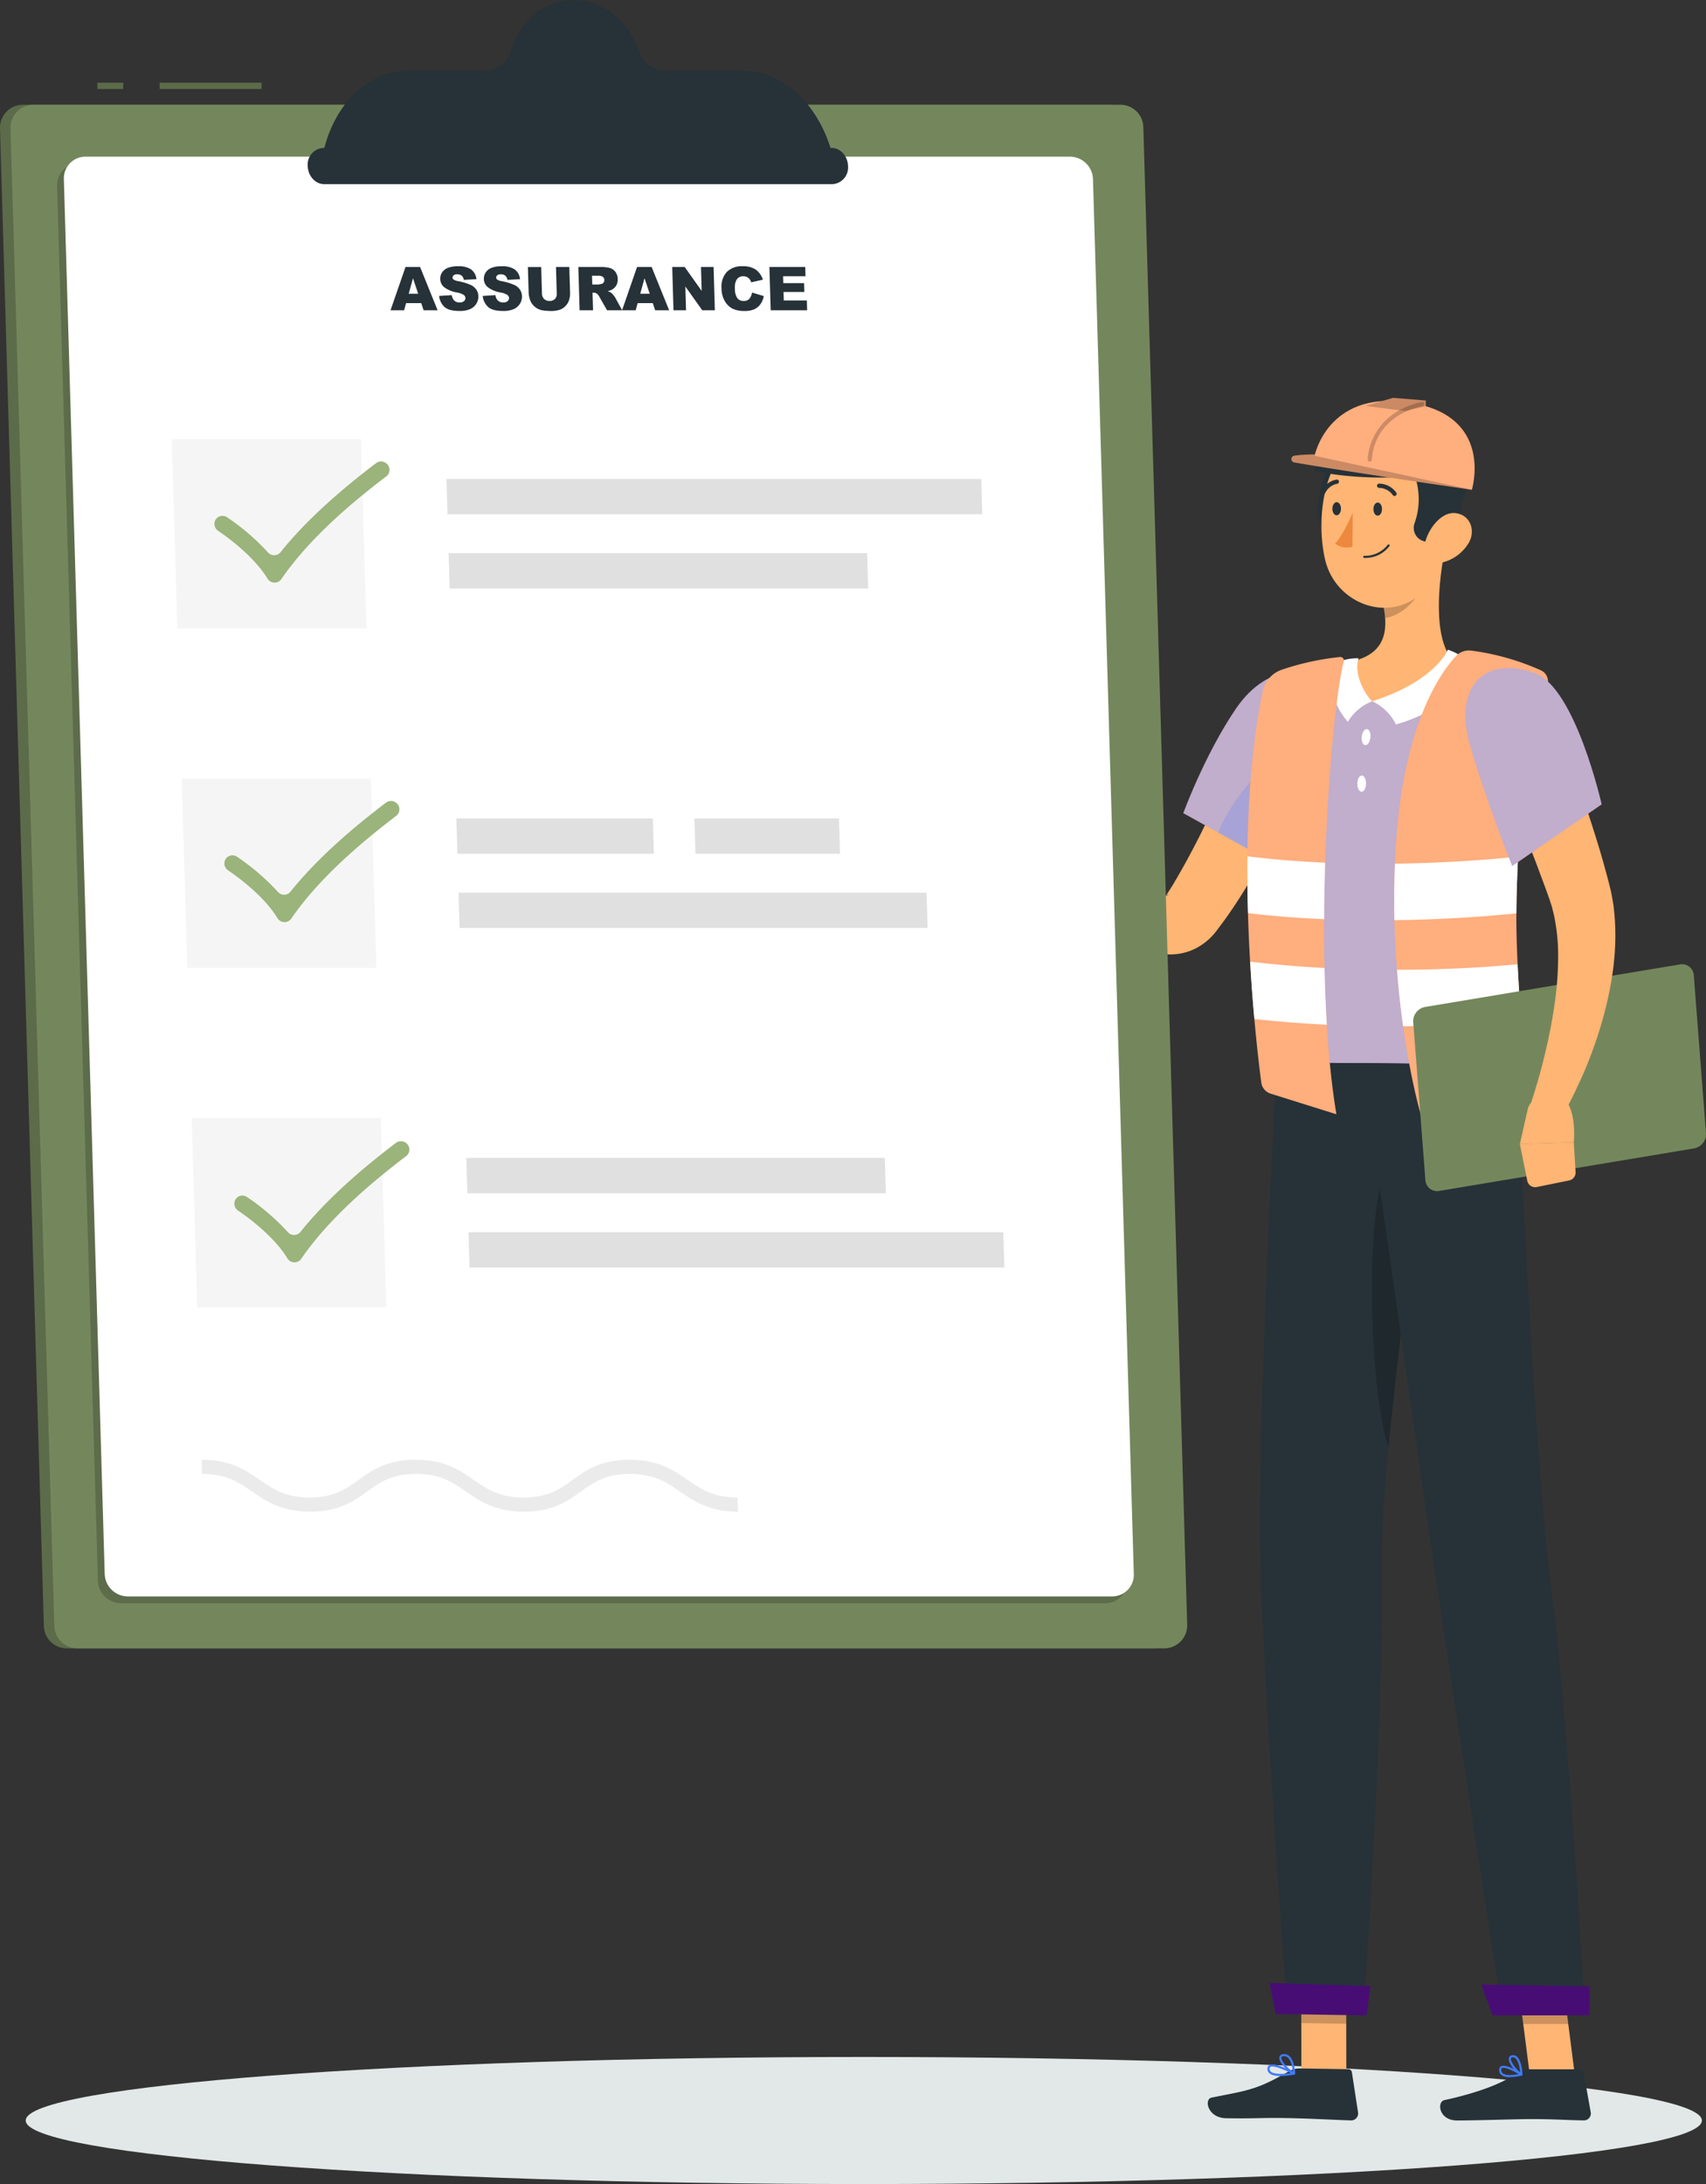 <svg xmlns="http://www.w3.org/2000/svg" xmlns:xlink="http://www.w3.org/1999/xlink" width="446.115" height="570.861" viewBox="0 0 446.115 570.861">
  <rect x="0" y="0" width="446.115" height="570.861" fill="#333333" stroke="none"/>
  <defs>
    <clipPath id="clip-path">
      <rect id="Rectángulo_379954" data-name="Rectángulo 379954" width="446.115" height="570.861" fill="none"/>
    </clipPath>
    <clipPath id="clip-path-4">
      <rect id="Rectángulo_379938" data-name="Rectángulo 379938" width="27.113" height="30.03" fill="none"/>
    </clipPath>
    <clipPath id="clip-path-5">
      <rect id="Rectángulo_379939" data-name="Rectángulo 379939" width="11.782" height="14.261" fill="none"/>
    </clipPath>
    <clipPath id="clip-path-6">
      <rect id="Rectángulo_379940" data-name="Rectángulo 379940" width="13.583" height="14.053" fill="none"/>
    </clipPath>
    <clipPath id="clip-path-7">
      <rect id="Rectángulo_379942" data-name="Rectángulo 379942" width="7.949" height="28.569" fill="none"/>
    </clipPath>
    <clipPath id="clip-path-8">
      <rect id="Rectángulo_379943" data-name="Rectángulo 379943" width="10.08" height="12.97" fill="none"/>
    </clipPath>
    <clipPath id="clip-path-9">
      <rect id="Rectángulo_379944" data-name="Rectángulo 379944" width="14.789" height="15.603" fill="none"/>
    </clipPath>
    <clipPath id="clip-path-10">
      <rect id="Rectángulo_379945" data-name="Rectángulo 379945" width="12.316" height="74.078" fill="none"/>
    </clipPath>
    <clipPath id="clip-path-12">
      <rect id="Rectángulo_379949" data-name="Rectángulo 379949" width="307.708" height="403.458" fill="none"/>
    </clipPath>
    <clipPath id="clip-path-13">
      <rect id="Rectángulo_379952" data-name="Rectángulo 379952" width="279.791" height="376.32" fill="none"/>
    </clipPath>
  </defs>
  <g id="Grupo_1076365" data-name="Grupo 1076365" clip-path="url(#clip-path)">
    <g id="Grupo_1076321" data-name="Grupo 1076321">
      <g id="Grupo_1076320" data-name="Grupo 1076320" clip-path="url(#clip-path)">
        <path id="Trazado_827552" data-name="Trazado 827552" d="M442.9,383.181c0,9.173-98.121,16.607-219.158,16.607S4.583,392.354,4.583,383.181,102.7,366.574,223.74,366.574,442.9,374.01,442.9,383.181" transform="translate(2.139 171.072)" fill="#e2e8e7"/>
      </g>
    </g>
    <path id="Trazado_827553" data-name="Trazado 827553" d="M243.795,378.42l-11.754-.185-.048-27.308,11.754.183Z" transform="translate(108.266 163.77)" fill="#ffb573"/>
    <path id="Trazado_827554" data-name="Trazado 827554" d="M285.623,378.375H273.85l-3.494-27.263h11.773Z" transform="translate(126.169 163.857)" fill="#ffb573"/>
    <g id="Grupo_1076356" data-name="Grupo 1076356">
      <g id="Grupo_1076355" data-name="Grupo 1076355" clip-path="url(#clip-path)">
        <path id="Trazado_827555" data-name="Trazado 827555" d="M278.951,368.772H293.3a.973.973,0,0,1,.968.8l1.885,10.465a1.814,1.814,0,0,1-1.813,2.093c-4.613-.079-7.971-.349-13.788-.349-3.579,0-14.385.371-19.326.371-4.833,0-5.381-4.886-3.34-5.328,9.155-1.984,16.106-4.721,19.12-7.332a2.981,2.981,0,0,1,1.942-.723" transform="translate(119.829 172.098)" fill="#263238"/>
        <path id="Trazado_827556" data-name="Trazado 827556" d="M239.239,368.617l12.844.2a.962.962,0,0,1,.946.82l1.606,10.5a1.819,1.819,0,0,1-1.836,2.068c-4.627-.152-11.3-.529-17.128-.62-6.81-.107-7.561.173-15.547.047-4.828-.075-5.833-4.982-3.781-5.393,9.338-1.87,11.711-1.968,20-6.75a5.693,5.693,0,0,1,2.9-.873" transform="translate(100.493 172.026)" fill="#263238"/>
        <path id="Trazado_827557" data-name="Trazado 827557" d="M259.212,132.8a262.038,262.038,0,0,1-10.777,24.868c-2.011,4.048-4.126,8.076-6.436,12.041a130.872,130.872,0,0,1-7.543,11.776l-2.222,2.976a16.13,16.13,0,0,1-5,4.248,14.655,14.655,0,0,1-6.56,1.731,17.922,17.922,0,0,1-5.569-.738,28.382,28.382,0,0,1-7.866-3.8,54.913,54.913,0,0,1-5.928-4.661,105.159,105.159,0,0,1-17.585-21.5l6.971-5.436c3.007,2.9,6.182,5.893,9.379,8.628a106.557,106.557,0,0,0,9.728,7.627,40.371,40.371,0,0,0,4.856,2.91,15.084,15.084,0,0,0,4.157,1.5,1.7,1.7,0,0,0,.959-.035c.1-.073-.1-.092-.276-.048s-.223.081-.126-.117l1.543-2.436a209.791,209.791,0,0,0,11.511-22.3c3.532-7.729,6.936-15.771,10.1-23.558Z" transform="translate(85.741 59.023)" fill="#ffb573"/>
        <path id="Trazado_827558" data-name="Trazado 827558" d="M250.9,128.251c3.874,10.569-16.5,41.406-16.5,41.406l-23.43-13s5.628-15.422,13.851-27.439c8.444-12.339,21.832-12.569,26.082-.971" transform="translate(98.456 55.887)" fill="#c1adcc"/>
        <g id="Grupo_1076327" data-name="Grupo 1076327" transform="translate(318.611 195.51)" opacity="0.2">
          <g id="Grupo_1076326" data-name="Grupo 1076326">
            <g id="Grupo_1076325" data-name="Grupo 1076325" clip-path="url(#clip-path-4)">
              <path id="Trazado_827560" data-name="Trazado 827560" d="M234.972,133.5c-4.5,2.279-14.737,13.447-17.739,21.933l14.241,7.9a180.064,180.064,0,0,0,12.872-23.418c-3.231-3.111-7-7.614-9.374-6.414" transform="translate(-217.233 -133.301)" fill="#407bff"/>
            </g>
          </g>
        </g>
        <path id="Trazado_827561" data-name="Trazado 827561" d="M193.458,147.624l-7.154-6.472-6.756,11.572s6.868,8.065,14.489,4.139l1.024-2.882a5.908,5.908,0,0,0-1.6-6.357" transform="translate(83.791 65.873)" fill="#ffb573"/>
        <path id="Trazado_827562" data-name="Trazado 827562" d="M176.9,137.831l-1.986,11.241,6.788,5.2,6.757-11.574Z" transform="translate(81.631 64.323)" fill="#ffb573"/>
        <g id="Grupo_1076330" data-name="Grupo 1076330" transform="translate(340.261 514.703)" opacity="0.2">
          <g id="Grupo_1076329" data-name="Grupo 1076329">
            <g id="Grupo_1076328" data-name="Grupo 1076328" clip-path="url(#clip-path-5)">
              <path id="Trazado_827563" data-name="Trazado 827563" d="M231.994,350.931l.023,14.076,11.758.185-.023-14.076Z" transform="translate(-231.994 -350.931)"/>
            </g>
          </g>
        </g>
        <g id="Grupo_1076333" data-name="Grupo 1076333" transform="translate(396.525 514.977)" opacity="0.2">
          <g id="Grupo_1076332" data-name="Grupo 1076332">
            <g id="Grupo_1076331" data-name="Grupo 1076331" clip-path="url(#clip-path-6)">
              <path id="Trazado_827564" data-name="Trazado 827564" d="M282.133,351.118H270.356l1.807,14.052H283.94Z" transform="translate(-270.356 -351.118)"/>
            </g>
          </g>
        </g>
        <path id="Trazado_827565" data-name="Trazado 827565" d="M296.845,121.04c-9.733,45.452-4.08,92.65-4.6,102.308-9.233-.066-44.011-.38-62.969-.553-12.6-66.326,1.606-101.757,1.606-101.757s3.978-1.047,9.42-1.967c1.707-.289,3.551-.566,5.474-.793,1.062-.133,2.143-.239,3.238-.331,7.083-.581,18.732-.213,26.771.241,1.684.1,3.4.238,5.061.4,1.544.16,3.059.339,4.488.529,6.478.857,11.5,1.924,11.5,1.924" transform="translate(104.569 54.904)" fill="#c1adcc"/>
        <g id="Grupo_1076339" data-name="Grupo 1076339" transform="translate(389.139 195.963)" opacity="0.2">
          <g id="Grupo_1076338" data-name="Grupo 1076338">
            <g id="Grupo_1076337" data-name="Grupo 1076337" clip-path="url(#clip-path-7)">
              <path id="Trazado_827567" data-name="Trazado 827567" d="M265.478,133.61c-.845,4.391,1.734,24.007,6.559,28.569.2-6.348.59-12.987,1.232-19.79Z" transform="translate(-265.32 -133.61)"/>
            </g>
          </g>
        </g>
        <path id="Trazado_827568" data-name="Trazado 827568" d="M266.148,97.449c-1.766,8.6-3.592,24.362,2.383,30.162-4.723,4.611-10.89,9.932-21.12,10.2s-8.381-6.75-5.647-10.438c9.624-2.207,9.44-9.335,7.828-16.043Z" transform="translate(111.824 45.477)" fill="#ffb573"/>
        <path id="Trazado_827569" data-name="Trazado 827569" d="M264.436,115.77s-3.1,8.147-19.78,13.5a13.023,13.023,0,0,1,6.194,6.057s19.5-4.965,18.02-17.3a18.971,18.971,0,0,0-4.434-2.251" transform="translate(114.176 54.027)" fill="#fff"/>
        <path id="Trazado_827570" data-name="Trazado 827570" d="M241.554,133.915a12.86,12.86,0,0,1,6.377-5.364c-1.888-1.723-4.913-7.077-3.583-11.246a13.8,13.8,0,0,0-3.918.5s-6.965,6.678,1.123,16.11" transform="translate(110.903 54.744)" fill="#fff"/>
        <path id="Trazado_827571" data-name="Trazado 827571" d="M245.061,132.153c-.126,1.163-.738,2.05-1.364,1.983s-1.031-1.068-.9-2.231.736-2.05,1.363-1.981,1.033,1.066.9,2.229" transform="translate(113.296 60.631)" fill="#fff"/>
        <path id="Trazado_827572" data-name="Trazado 827572" d="M244.284,140.343c-.023,1.17-.553,2.108-1.184,2.1s-1.121-.972-1.1-2.141.553-2.108,1.182-2.1,1.122.971,1.1,2.141" transform="translate(112.937 64.496)" fill="#fff"/>
        <g id="Grupo_1076342" data-name="Grupo 1076342" transform="translate(361.423 148.591)" opacity="0.2">
          <g id="Grupo_1076341" data-name="Grupo 1076341">
            <g id="Grupo_1076340" data-name="Grupo 1076340" clip-path="url(#clip-path-8)">
              <path id="Trazado_827573" data-name="Trazado 827573" d="M256.222,101.311l-9.8,8.21a27.63,27.63,0,0,1,.783,4.758c3.673-.5,8.749-4.479,9.173-8.318a12.917,12.917,0,0,0-.157-4.651" transform="translate(-246.423 -101.311)"/>
            </g>
          </g>
        </g>
        <path id="Trazado_827574" data-name="Trazado 827574" d="M250.94,85.309c-5.59,6.038-5.356,13.191-4.726,15.352-2.709,2.336-7.614,1.923-7.614,1.923l-1.555-1.561a7.285,7.285,0,0,1-2.106-5.738c.282-3.432,1.062-8.636,3.231-11.931,3.467-5.265,12.769,1.955,12.769,1.955" transform="translate(109.63 38.002)" fill="#263238"/>
        <path id="Trazado_827575" data-name="Trazado 827575" d="M269.162,94.113c-.82,11.657-.708,18.52-6.651,24.452-8.939,8.925-23.286,3.456-25.965-8.209-2.411-10.5-.666-27.8,10.79-32.336a15.936,15.936,0,0,1,21.826,16.092" transform="translate(109.951 35.861)" fill="#ffb573"/>
        <path id="Trazado_827576" data-name="Trazado 827576" d="M251.844,83.991a18.585,18.585,0,0,1,.546,13.8,3.6,3.6,0,0,0,2.234,4.7,10.3,10.3,0,0,0,3.128.428l5.622-1.071s2.363-8.364.815-14.476-12.345-3.381-12.345-3.381" transform="translate(117.53 38.913)" fill="#263238"/>
        <path id="Trazado_827577" data-name="Trazado 827577" d="M260.023,89.739a91.318,91.318,0,0,1-25.789-1.345s2.757-8.718,8.947-11.713,19.266-2.75,23.3-1.038,9.309,6.885,7.322,19.555c-4.158,4.583-13.779-5.459-13.779-5.459" transform="translate(109.312 34.714)" fill="#263238"/>
        <path id="Trazado_827578" data-name="Trazado 827578" d="M277.433,90.234s-32.849-4.767-46.459-7.157a.893.893,0,0,1,.047-1.764c7.7-1.063,17.065.769,17.065.769Z" transform="translate(107.449 37.792)" fill="#cb8a64"/>
        <path id="Trazado_827579" data-name="Trazado 827579" d="M234.392,85.789c.6-2.916,5.669-18.094,26.965-13.489C281.078,76.563,275.5,94.689,275.5,94.689Z" transform="translate(109.386 33.338)" fill="#ffae7e"/>
        <path id="Trazado_827580" data-name="Trazado 827580" d="M243.492,73.011l7.132-2.113,8.587.7v1.486l-5.456,1.266Z" transform="translate(113.633 33.086)" fill="#cb8a64"/>
        <g id="Grupo_1076345" data-name="Grupo 1076345" transform="translate(357.642 105.051)" opacity="0.2">
          <g id="Grupo_1076344" data-name="Grupo 1076344">
            <g id="Grupo_1076343" data-name="Grupo 1076343" clip-path="url(#clip-path-9)">
              <path id="Trazado_827581" data-name="Trazado 827581" d="M244.4,87.228h0a.551.551,0,0,1-.549-.55c0-.119.161-11.912,14.118-15.041a.551.551,0,0,1,.241,1.075c-13.077,2.93-13.257,13.517-13.259,13.967a.551.551,0,0,1-.55.549" transform="translate(-243.845 -71.625)"/>
            </g>
          </g>
        </g>
        <path id="Trazado_827582" data-name="Trazado 827582" d="M265.549,99.19a11.106,11.106,0,0,1-6.767,5.114c-3.775.953-5.566-2.446-4.434-5.959,1.018-3.162,4.209-7.467,7.96-6.861,3.7.6,5.038,4.583,3.241,7.706" transform="translate(118.542 42.667)" fill="#ffb573"/>
        <path id="Trazado_827583" data-name="Trazado 827583" d="M231.782,437.63l19.932.3s5.4-78.865,4.8-115.545c-.182-11.158,1.033-26.861,2.879-43.726,2.336-21.251,3.573-29.747,6.634-56.611,2.184-19.156,4.374-32.343,4.374-32.343l-41.394-.367s-5.3,96.063-4.212,131.976c1.128,37.343,6.984,116.312,6.984,116.312" transform="translate(104.84 88.362)" fill="#263238"/>
        <g id="Grupo_1076348" data-name="Grupo 1076348" transform="translate(358.738 304.108)" opacity="0.2">
          <g id="Grupo_1076347" data-name="Grupo 1076347">
            <g id="Grupo_1076346" data-name="Grupo 1076346" clip-path="url(#clip-path-10)">
              <path id="Trazado_827584" data-name="Trazado 827584" d="M248.248,207.345c-6.2,18.926-3.517,62.139.689,74.078.349-3.639.738-7.367,1.151-11.157,2.341-21.259,3.579-29.749,6.641-56.612.054-.532.123-1.052.177-1.569a28.624,28.624,0,0,0-8.659-4.739" transform="translate(-244.592 -207.345)"/>
            </g>
          </g>
        </g>
        <path id="Trazado_827585" data-name="Trazado 827585" d="M242.851,189.477s14.054,98.872,19.061,133c5.482,37.374,17.637,115.406,17.637,115.406h21.563S297.058,364.34,292.42,327.8c-5.283-41.62-8.939-137.963-8.939-137.963Z" transform="translate(113.333 88.425)" fill="#263238"/>
        <path id="Trazado_827586" data-name="Trazado 827586" d="M267.064,361.732h25.391v-7.586l-28.383-.493Z" transform="translate(123.237 165.042)" fill="#480d74"/>
        <path id="Trazado_827587" data-name="Trazado 827587" d="M227.992,361.5l23.706.373,1.088-7.674-26.443-.821Z" transform="translate(105.63 164.915)" fill="#480d74"/>
        <path id="Trazado_827588" data-name="Trazado 827588" d="M247.119,91.283c-.009.949-.519,1.715-1.14,1.709s-1.116-.779-1.109-1.729.519-1.715,1.14-1.709,1.118.78,1.109,1.729" transform="translate(114.276 41.793)" fill="#263238"/>
        <path id="Trazado_827589" data-name="Trazado 827589" d="M239.8,91.218c-.009.949-.519,1.715-1.14,1.709s-1.116-.779-1.107-1.729.518-1.715,1.138-1.709,1.118.78,1.109,1.729" transform="translate(110.861 41.763)" fill="#263238"/>
        <path id="Trazado_827590" data-name="Trazado 827590" d="M242.655,91.344s-2.207,5.459-4.608,8.08c1.666,1.584,4.528.892,4.528.892Z" transform="translate(111.091 42.628)" fill="#ed893e"/>
        <path id="Trazado_827591" data-name="Trazado 827591" d="M244.549,100.5a7.821,7.821,0,0,0,5.392-3.064.279.279,0,0,0-.463-.309,7.546,7.546,0,0,1-6.16,2.886.279.279,0,0,0,0,.557,9.262,9.262,0,0,0,1.236-.07" transform="translate(113.42 45.269)" fill="#263238"/>
        <path id="Trazado_827592" data-name="Trazado 827592" d="M250.165,89.418a.557.557,0,0,0,.377-.886,5.533,5.533,0,0,0-4.519-2.342.558.558,0,0,0,.066,1.113,4.421,4.421,0,0,1,3.558,1.893.554.554,0,0,0,.518.221" transform="translate(114.57 40.222)" fill="#263238"/>
        <path id="Trazado_827593" data-name="Trazado 827593" d="M236.155,89.367a.555.555,0,0,0,.43-.305,4.427,4.427,0,0,1,3.168-2.493.558.558,0,0,0-.132-1.107,5.542,5.542,0,0,0-4.035,3.1.557.557,0,0,0,.252.747.547.547,0,0,0,.317.054" transform="translate(109.916 39.881)" fill="#263238"/>
        <path id="Trazado_827594" data-name="Trazado 827594" d="M270.06,371.123a14.06,14.06,0,0,0,3.1-.424.3.3,0,0,0,.22-.226.271.271,0,0,0-.116-.282c-.418-.267-4.117-2.6-5.447-1.932a.939.939,0,0,0-.512.789,1.617,1.617,0,0,0,.515,1.473,3.453,3.453,0,0,0,2.241.6m2.307-.815c-2.015.4-3.551.329-4.171-.213a1.093,1.093,0,0,1-.336-1.012.361.361,0,0,1,.189-.327c.692-.348,2.813.66,4.318,1.552" transform="translate(124.739 171.803)" fill="#407bff"/>
        <path id="Trazado_827595" data-name="Trazado 827595" d="M272.294,371.587a.293.293,0,0,0,.154-.046.29.29,0,0,0,.136-.255c0-.145-.144-3.541-1.464-4.66a1.48,1.48,0,0,0-1.173-.358.957.957,0,0,0-.917.73c-.305,1.313,1.942,3.893,3.131,4.554a.281.281,0,0,0,.132.034m-2.175-4.773a.95.95,0,0,1,.631.245c.846.716,1.14,2.7,1.235,3.687-1.173-.918-2.592-2.867-2.411-3.643.016-.07.056-.236.419-.282a1.245,1.245,0,0,1,.126-.007" transform="translate(125.538 170.924)" fill="#407bff"/>
        <path id="Trazado_827596" data-name="Trazado 827596" d="M233,370.555a.3.3,0,0,0,.2-.221.263.263,0,0,0-.128-.289c-.515-.285-5.079-2.757-6.562-1.983a.948.948,0,0,0-.512.733h0a1.5,1.5,0,0,0,.43,1.364c1.212,1.163,4.614.752,6.534.4a.156.156,0,0,0,.038-.009m-6.148-2.046c.908-.293,3.4.724,5.208,1.644-2.627.392-4.554.248-5.235-.4a.974.974,0,0,1-.274-.9.359.359,0,0,1,.2-.295.67.67,0,0,1,.1-.042" transform="translate(105.46 171.697)" fill="#407bff"/>
        <path id="Trazado_827597" data-name="Trazado 827597" d="M232.02,371.42a.306.306,0,0,0,.073-.035.3.3,0,0,0,.133-.252c0-.133-.1-3.31-1.515-4.563a1.95,1.95,0,0,0-1.512-.5c-.771.065-1.019.45-1.091.763-.307,1.327,2.332,3.918,3.708,4.576a.272.272,0,0,0,.2.013m-3.092-4.743a1.25,1.25,0,0,1,.289-.054,1.424,1.424,0,0,1,1.112.373c.927.824,1.216,2.727,1.3,3.654-1.389-.893-3.164-2.925-2.979-3.721.012-.048.04-.175.276-.251m.28-.331h0Z" transform="translate(106.442 170.832)" fill="#407bff"/>
        <path id="Trazado_827598" data-name="Trazado 827598" d="M268.761,115.966a4.627,4.627,0,0,0-4.035,1.423c-4.049,4.346-13.7,17.842-15.7,49.236-2.549,39.967,6.475,70.522,6.475,70.522l25.076-7.116a3.523,3.523,0,0,0,2.542-3.8c-.685-5.919-2.137-19.984-2.542-35.777-.283-11.129.553-21.136.51-25.682-2.75-5.4-7.716-14.218-5.928-23.819,2-10.723,7.9-12.2,11.911-14.161a3.161,3.161,0,0,0-.082-5.661,64.96,64.96,0,0,0-18.225-5.17" transform="translate(116.003 54.098)" fill="#ffae7e"/>
        <path id="Trazado_827599" data-name="Trazado 827599" d="M245.677,236.606l-17.2-5.39a3.531,3.531,0,0,1-2.442-2.91c-1.49-11.346-7.592-63.457.329-102.147a7.663,7.663,0,0,1,4.99-5.733,69.51,69.51,0,0,1,15.259-3.338.938.938,0,0,1,1,1.185c-3.269,11.926-8.686,77.448-1.936,118.333" transform="translate(103.785 54.64)" fill="#ffae7e"/>
        <path id="Trazado_827600" data-name="Trazado 827600" d="M222.893,171.379c.307,5.485.7,10.545,1.1,14.989,6.233.7,12.612,1.188,18.949,1.5-.295-4.855-.5-9.827-.6-14.828-6.569-.352-13.112-.88-19.447-1.657" transform="translate(104.019 79.979)" fill="#fff"/>
        <path id="Trazado_827601" data-name="Trazado 827601" d="M242.736,154.271c-6.967-.293-13.816-.836-20.328-1.672-.044,5.075.015,10.061.161,14.857,6.468.792,13.156,1.305,19.9,1.584.015-5,.117-9.959.264-14.769" transform="translate(103.786 71.215)" fill="#fff"/>
        <path id="Trazado_827602" data-name="Trazado 827602" d="M280.607,171.839c-9.167.895-20.064,1.437-31.534,1.452.411,5.383.968,10.34,1.6,14.755,11.22-.073,21.824-.66,30.918-1.555-.381-4.459-.733-9.445-.983-14.652" transform="translate(116.237 80.194)" fill="#fff"/>
        <path id="Trazado_827603" data-name="Trazado 827603" d="M280.956,152.659c-9.753,1.012-20.842,1.7-32.194,1.848-.205,5.119-.235,10.061-.132,14.769,11.22-.147,22.132-.807,31.9-1.789.015-5.72.264-10.9.425-14.828" transform="translate(116.004 71.243)" fill="#fff"/>
        <path id="Trazado_827604" data-name="Trazado 827604" d="M325.412,219.973l-66.627,11.114a3.067,3.067,0,0,1-3.633-2.832l-3.183-41.3A3.8,3.8,0,0,1,255.079,183l66.627-11.114a3.067,3.067,0,0,1,3.633,2.832l3.183,41.3a3.8,3.8,0,0,1-3.109,3.957" transform="translate(117.584 80.193)" fill="#74875c"/>
        <path id="Trazado_827606" data-name="Trazado 827606" d="M280.73,125.054c3.7,8.448,6.995,16.864,9.97,25.536,1.517,4.315,2.894,8.687,4.24,13.093.657,2.213,1.285,4.431,1.882,6.679l.452,1.681.475,1.936c.346,1.319.525,2.631.763,3.942,1.43,10.518-.113,20.355-2.6,29.554a113.656,113.656,0,0,1-4.626,13.405q-1.379,3.243-2.908,6.4c-1.021,2.135-2.07,4.14-3.334,6.3l-7.983-3.8c1.272-3.973,2.565-8.254,3.524-12.445,1.037-4.2,1.872-8.423,2.495-12.612a88.634,88.634,0,0,0,1.008-12.415,50.492,50.492,0,0,0-1.112-11.621c-.238-.886-.411-1.8-.708-2.64l-.424-1.316-.553-1.539c-.717-2.053-1.518-4.1-2.273-6.159-1.522-4.121-3.183-8.216-4.789-12.339l-9.909-24.639Z" transform="translate(123.352 58.36)" fill="#ffb573"/>
        <path id="Trazado_827607" data-name="Trazado 827607" d="M279.49,120.391c10.567,3.876,17.423,34.3,17.423,34.3l-23.4,16.132s-7.184-17.967-11.138-31.966c-4.308-15.249,4.316-23.162,17.118-18.467" transform="translate(121.921 55.555)" fill="#c1adcc"/>
        <path id="Trazado_827609" data-name="Trazado 827609" d="M273.024,198.989l-2.042,9.022,14.1-.408s1.126-10.894-4.453-12.616l-4.352.845a4.15,4.15,0,0,0-3.256,3.158" transform="translate(126.462 90.996)" fill="#ffb573"/>
        <path id="Trazado_827610" data-name="Trazado 827610" d="M275.4,215.257l8.466-1.725a2.11,2.11,0,0,0,1.685-2.2l-.471-7.748-14.1.408,1.932,9.61a2.109,2.109,0,0,0,2.489,1.651" transform="translate(126.462 95.01)" fill="#ffb573"/>
      </g>
    </g>
    <g id="Grupo_1076364" data-name="Grupo 1076364">
      <g id="Grupo_1076363" data-name="Grupo 1076363" clip-path="url(#clip-path)">
        <path id="Trazado_827611" data-name="Trazado 827611" d="M290.237,18.668H6a6,6,0,0,0-6,6.181L11.468,416.3a6.006,6.006,0,0,0,6,5.83H301.7a6,6,0,0,0,6-6.181L296.238,24.5a6,6,0,0,0-6-5.829" transform="translate(0 8.712)" fill="#5c6b49"/>
        <g id="Grupo_1076359" data-name="Grupo 1076359" transform="translate(0 27.38)" opacity="0.2">
          <g id="Grupo_1076358" data-name="Grupo 1076358">
            <g id="Grupo_1076357" data-name="Grupo 1076357" clip-path="url(#clip-path-12)">
              <path id="Trazado_827612" data-name="Trazado 827612" d="M17.471,422.126H301.7a6,6,0,0,0,6-6.181L296.238,24.5a6,6,0,0,0-6-5.829" transform="translate(0 -18.668)" fill="#5c6b49"/>
            </g>
          </g>
        </g>
        <rect id="Rectángulo_379950" data-name="Rectángulo 379950" width="26.667" height="1.647" transform="translate(41.742 21.617)" fill="#5c6b49"/>
        <rect id="Rectángulo_379951" data-name="Rectángulo 379951" width="6.767" height="1.647" transform="translate(25.46 21.617)" fill="#5c6b49"/>
        <path id="Trazado_827613" data-name="Trazado 827613" d="M292.106,18.668H7.873a6,6,0,0,0-6,6.181L13.337,416.3a6.006,6.006,0,0,0,6,5.83H303.571a6.005,6.005,0,0,0,6-6.181L298.107,24.5a6,6,0,0,0-6-5.829" transform="translate(0.872 8.712)" fill="#74875c"/>
        <g id="Grupo_1076362" data-name="Grupo 1076362" transform="translate(14.92 42.727)" opacity="0.2">
          <g id="Grupo_1076361" data-name="Grupo 1076361">
            <g id="Grupo_1076360" data-name="Grupo 1076360" clip-path="url(#clip-path-13)">
              <path id="Trazado_827614" data-name="Trazado 827614" d="M10.176,34.994l10.677,364.6a6.076,6.076,0,0,0,6.035,5.862H284.272a5.658,5.658,0,0,0,5.689-5.862l-10.677-364.6a6.076,6.076,0,0,0-6.037-5.862H15.867a5.658,5.658,0,0,0-5.691,5.862" transform="translate(-10.172 -29.132)"/>
            </g>
          </g>
        </g>
        <path id="Trazado_827615" data-name="Trazado 827615" d="M11.388,33.781l10.679,364.6a6.075,6.075,0,0,0,6.035,5.862H285.485a5.658,5.658,0,0,0,5.689-5.862L280.5,33.781a6.074,6.074,0,0,0-6.035-5.862H17.079a5.66,5.66,0,0,0-5.691,5.862" transform="translate(5.313 13.029)" fill="#fff"/>
        <path id="Trazado_827616" data-name="Trazado 827616" d="M81.541,127.717H32.078L30.629,78.253H80.092Z" transform="translate(14.294 36.519)" fill="#f5f5f5"/>
        <path id="Trazado_827617" data-name="Trazado 827617" d="M219.723,94.583H79.868L79.6,85.352H219.453Z" transform="translate(37.146 39.832)" fill="#e0e0e0"/>
        <path id="Trazado_827618" data-name="Trazado 827618" d="M189.692,107.815H80.255l-.27-9.231H189.422Z" transform="translate(37.327 46.007)" fill="#e0e0e0"/>
        <path id="Trazado_827619" data-name="Trazado 827619" d="M83.314,188.219H33.85L32.4,138.755H81.865Z" transform="translate(15.121 64.754)" fill="#f5f5f5"/>
        <path id="Trazado_827620" data-name="Trazado 827620" d="M133.018,155.085H81.639l-.27-9.231h51.379Z" transform="translate(37.973 68.067)" fill="#e0e0e0"/>
        <path id="Trazado_827621" data-name="Trazado 827621" d="M161.876,155.085H124.083l-.27-9.231h37.793Z" transform="translate(57.781 68.067)" fill="#e0e0e0"/>
        <path id="Trazado_827622" data-name="Trazado 827622" d="M204.41,168.318H82.026l-.27-9.231H204.14Z" transform="translate(38.154 74.242)" fill="#e0e0e0"/>
        <path id="Trazado_827623" data-name="Trazado 827623" d="M85.086,248.721H35.622l-1.449-49.464H83.637Z" transform="translate(15.948 92.989)" fill="#f5f5f5"/>
        <path id="Trazado_827624" data-name="Trazado 827624" d="M223.384,219.589H83.529l.27,9.231H223.654Z" transform="translate(38.981 102.478)" fill="#e0e0e0"/>
        <path id="Trazado_827625" data-name="Trazado 827625" d="M192.579,206.357H83.141l.27,9.231H192.849Z" transform="translate(38.8 96.302)" fill="#e0e0e0"/>
        <path id="Trazado_827626" data-name="Trazado 827626" d="M55.711,113.007a2.16,2.16,0,0,1-3.62-.173c-3.213-5.273-9.352-10.076-12.88-12.458a2.177,2.177,0,0,1-.7-2.878l0,0a2.125,2.125,0,0,1,3.054-.657,59.379,59.379,0,0,1,10.647,9.148,2.141,2.141,0,0,0,3.274,0C61.466,98.534,69.714,90.85,80.524,82.66a2.183,2.183,0,0,1,3.04.465,2.138,2.138,0,0,1-.384,3C70.542,95.7,61.545,104.511,55.711,113.007" transform="translate(17.843 38.379)" fill="#9ab47b"/>
        <path id="Trazado_827627" data-name="Trazado 827627" d="M57.484,173.51a2.162,2.162,0,0,1-3.621-.173c-3.212-5.273-9.352-10.076-12.879-12.458a2.178,2.178,0,0,1-.7-2.878l0,0a2.125,2.125,0,0,1,3.052-.659,59.457,59.457,0,0,1,10.648,9.149,2.14,2.14,0,0,0,3.272,0c5.975-7.454,14.224-15.138,25.032-23.328a2.183,2.183,0,0,1,3.04.465,2.137,2.137,0,0,1-.384,3C72.315,156.208,63.317,165.014,57.484,173.51Z" transform="translate(18.671 66.614)" fill="#9ab47b"/>
        <path id="Trazado_827628" data-name="Trazado 827628" d="M59.26,234.143a2.162,2.162,0,0,1-3.621-.173c-3.212-5.273-9.352-10.076-12.879-12.458a2.179,2.179,0,0,1-.7-2.878l0,0a2.124,2.124,0,0,1,3.052-.657,59.382,59.382,0,0,1,10.648,9.148,2.139,2.139,0,0,0,3.272,0c5.975-7.454,14.224-15.138,25.033-23.328a2.181,2.181,0,0,1,3.039.465,2.135,2.135,0,0,1-.384,3c-12.637,9.576-21.635,18.382-27.468,26.878" transform="translate(19.499 94.91)" fill="#9ab47b"/>
        <path id="Trazado_827629" data-name="Trazado 827629" d="M176.209,273.714c-7.581,0-11.634-2.8-15.208-5.274-3.419-2.363-6.648-4.6-13.055-4.6s-9.5,2.234-12.785,4.6c-3.431,2.473-7.319,5.274-14.9,5.274s-11.631-2.8-15.207-5.274c-3.417-2.363-6.647-4.6-13.052-4.6s-9.5,2.234-12.782,4.6c-3.431,2.473-7.319,5.274-14.9,5.274s-11.632-2.8-15.207-5.274c-3.419-2.363-6.647-4.6-13.052-4.6l-.109-3.7c7.58,0,11.631,2.8,15.207,5.274,3.417,2.363,6.647,4.6,13.052,4.6s9.5-2.232,12.782-4.6c3.431-2.473,7.317-5.274,14.9-5.274s11.632,2.8,15.207,5.274c3.419,2.363,6.647,4.6,13.052,4.6s9.506-2.232,12.786-4.6c3.429-2.471,7.317-5.273,14.9-5.273s11.634,2.8,15.208,5.273c3.419,2.364,6.648,4.6,13.055,4.6Z" transform="translate(16.78 121.403)" fill="#ebebeb"/>
        <path id="Trazado_827630" data-name="Trazado 827630" d="M191.869,38.665h-.3l-.026-.088c-3.8-12.069-12.914-20.07-22.876-20.07H148.393a7.6,7.6,0,0,1-6.964-5.327C138.705,5.482,132.045,0,124.392,0s-14.029,5.482-16.358,13.18a7.121,7.121,0,0,1-6.69,5.327H81.069c-9.96,0-18.668,8-21.84,20.07l-.023.088h-.3A4.352,4.352,0,0,0,54.866,43.4c.067,2.6,2,4.732,4.286,4.732H192.113a4.352,4.352,0,0,0,4.042-4.732c-.067-2.6-2-4.733-4.286-4.733" transform="translate(25.604)" fill="#263238"/>
        <path id="Trazado_827631" data-name="Trazado 827631" d="M77.661,57.023H73.693l-.5,1.867H69.629l3.919-11.308H77.36L81.94,58.89H78.281Zm-.8-2.445L75.5,50.512l-1.116,4.066Z" transform="translate(32.494 22.206)" fill="#263238"/>
        <path id="Trazado_827632" data-name="Trazado 827632" d="M78.29,55.21,81.608,55a2.6,2.6,0,0,0,.477,1.233,1.9,1.9,0,0,0,1.562.688,1.669,1.669,0,0,0,1.144-.352,1.014,1.014,0,0,0,.38-.814,1.068,1.068,0,0,0-.408-.786,4.587,4.587,0,0,0-1.808-.656,7.857,7.857,0,0,1-3.319-1.373,2.851,2.851,0,0,1-1.052-2.182,2.907,2.907,0,0,1,.458-1.647,3.212,3.212,0,0,1,1.484-1.219,6.984,6.984,0,0,1,2.768-.443,5.807,5.807,0,0,1,3.328.805,3.6,3.6,0,0,1,1.429,2.565l-3.287.192a1.833,1.833,0,0,0-.585-1.11,1.807,1.807,0,0,0-1.17-.348,1.374,1.374,0,0,0-.911.258.772.772,0,0,0-.289.629.644.644,0,0,0,.268.485,2.918,2.918,0,0,0,1.185.417,15.142,15.142,0,0,1,3.31,1,3.619,3.619,0,0,1,1.48,1.254,3.258,3.258,0,0,1,.5,1.673,3.5,3.5,0,0,1-.544,2,3.608,3.608,0,0,1-1.64,1.393,6.709,6.709,0,0,1-2.709.474q-2.884,0-4.027-1.11A4.521,4.521,0,0,1,78.29,55.21" transform="translate(36.536 22.144)" fill="#263238"/>
        <path id="Trazado_827633" data-name="Trazado 827633" d="M86.068,55.21,89.387,55a2.581,2.581,0,0,0,.475,1.233,1.9,1.9,0,0,0,1.562.688,1.669,1.669,0,0,0,1.144-.352,1.014,1.014,0,0,0,.38-.814,1.068,1.068,0,0,0-.408-.786,4.587,4.587,0,0,0-1.808-.656,7.857,7.857,0,0,1-3.319-1.373,2.851,2.851,0,0,1-1.052-2.182,2.906,2.906,0,0,1,.458-1.647A3.212,3.212,0,0,1,88.3,47.894a6.984,6.984,0,0,1,2.768-.443,5.807,5.807,0,0,1,3.328.805,3.6,3.6,0,0,1,1.429,2.565l-3.287.192a1.833,1.833,0,0,0-.585-1.11,1.807,1.807,0,0,0-1.17-.348,1.374,1.374,0,0,0-.911.258.772.772,0,0,0-.289.629.644.644,0,0,0,.268.485,2.918,2.918,0,0,0,1.185.417,15.142,15.142,0,0,1,3.31,1,3.609,3.609,0,0,1,1.48,1.254,3.258,3.258,0,0,1,.5,1.673,3.512,3.512,0,0,1-.543,2,3.619,3.619,0,0,1-1.641,1.393,6.709,6.709,0,0,1-2.709.474q-2.884,0-4.027-1.11a4.521,4.521,0,0,1-1.341-2.823" transform="translate(40.166 22.144)" fill="#263238"/>
        <path id="Trazado_827634" data-name="Trazado 827634" d="M101.467,47.582h3.486l.2,6.738a5.644,5.644,0,0,1-.257,1.891,3.953,3.953,0,0,1-.934,1.558,3.733,3.733,0,0,1-1.371.936,6.945,6.945,0,0,1-2.436.378,15.327,15.327,0,0,1-1.8-.116,4.792,4.792,0,0,1-1.644-.459,4.291,4.291,0,0,1-1.229-.974,3.746,3.746,0,0,1-.782-1.3,6.846,6.846,0,0,1-.38-1.911l-.2-6.738H97.6l.2,6.9a2.016,2.016,0,0,0,.554,1.445,1.958,1.958,0,0,0,1.439.521,1.861,1.861,0,0,0,1.4-.512,1.912,1.912,0,0,0,.471-1.453Z" transform="translate(43.922 22.206)" fill="#263238"/>
        <path id="Trazado_827635" data-name="Trazado 827635" d="M103.445,58.89l-.331-11.308h5.823a8.567,8.567,0,0,1,2.485.277,2.755,2.755,0,0,1,1.411,1.031,3.194,3.194,0,0,1,.578,1.832,3.09,3.09,0,0,1-.353,1.624,3,3,0,0,1-1.072,1.106,4.05,4.05,0,0,1-1.213.447,3.644,3.644,0,0,1,.921.417,3.564,3.564,0,0,1,.576.6,4.669,4.669,0,0,1,.51.7l1.788,3.277h-3.948l-1.968-3.455a2.755,2.755,0,0,0-.659-.871,1.493,1.493,0,0,0-.864-.263h-.308l.133,4.589Zm3.312-6.726h1.474a5.216,5.216,0,0,0,.921-.154.892.892,0,0,0,.556-.355,1.022,1.022,0,0,0,.2-.656,1.072,1.072,0,0,0-.373-.84,2.13,2.13,0,0,0-1.311-.293H106.69Z" transform="translate(48.121 22.206)" fill="#263238"/>
        <path id="Trazado_827636" data-name="Trazado 827636" d="M118.944,57.023h-3.967l-.5,1.867h-3.568l3.919-11.308h3.812l4.58,11.308h-3.659Zm-.8-2.445-1.367-4.066-1.116,4.066Z" transform="translate(51.76 22.206)" fill="#263238"/>
        <path id="Trazado_827637" data-name="Trazado 827637" d="M119.853,47.582h3.263l4.44,6.255-.182-6.255h3.293L131,58.89H127.7l-4.416-6.21.182,6.21h-3.285Z" transform="translate(55.933 22.205)" fill="#263238"/>
        <path id="Trazado_827638" data-name="Trazado 827638" d="M136.612,54.323l3.089.925a5.453,5.453,0,0,1-.908,2.152,4.046,4.046,0,0,1-1.609,1.3,6.062,6.062,0,0,1-2.49.44,7.363,7.363,0,0,1-3.027-.537,4.957,4.957,0,0,1-2.072-1.885,6.516,6.516,0,0,1-.95-3.453,5.725,5.725,0,0,1,1.367-4.312,5.527,5.527,0,0,1,4.179-1.508,5.87,5.87,0,0,1,3.385.864,5.289,5.289,0,0,1,1.893,2.653l-3.065.686a2.707,2.707,0,0,0-.361-.755,2.058,2.058,0,0,0-1.691-.833,1.985,1.985,0,0,0-1.792.955,3.982,3.982,0,0,0-.412,2.226,4.323,4.323,0,0,0,.645,2.578,2.021,2.021,0,0,0,1.625.7,1.894,1.894,0,0,0,1.5-.563,3.372,3.372,0,0,0,.7-1.635" transform="translate(60.033 22.144)" fill="#263238"/>
        <path id="Trazado_827639" data-name="Trazado 827639" d="M137.181,47.582h9.363L146.616,50h-5.862l.053,1.8h5.437l.067,2.307h-5.437l.065,2.229h6.032l.075,2.561h-9.533Z" transform="translate(64.02 22.205)" fill="#263238"/>
      </g>
    </g>
  </g>
</svg>
